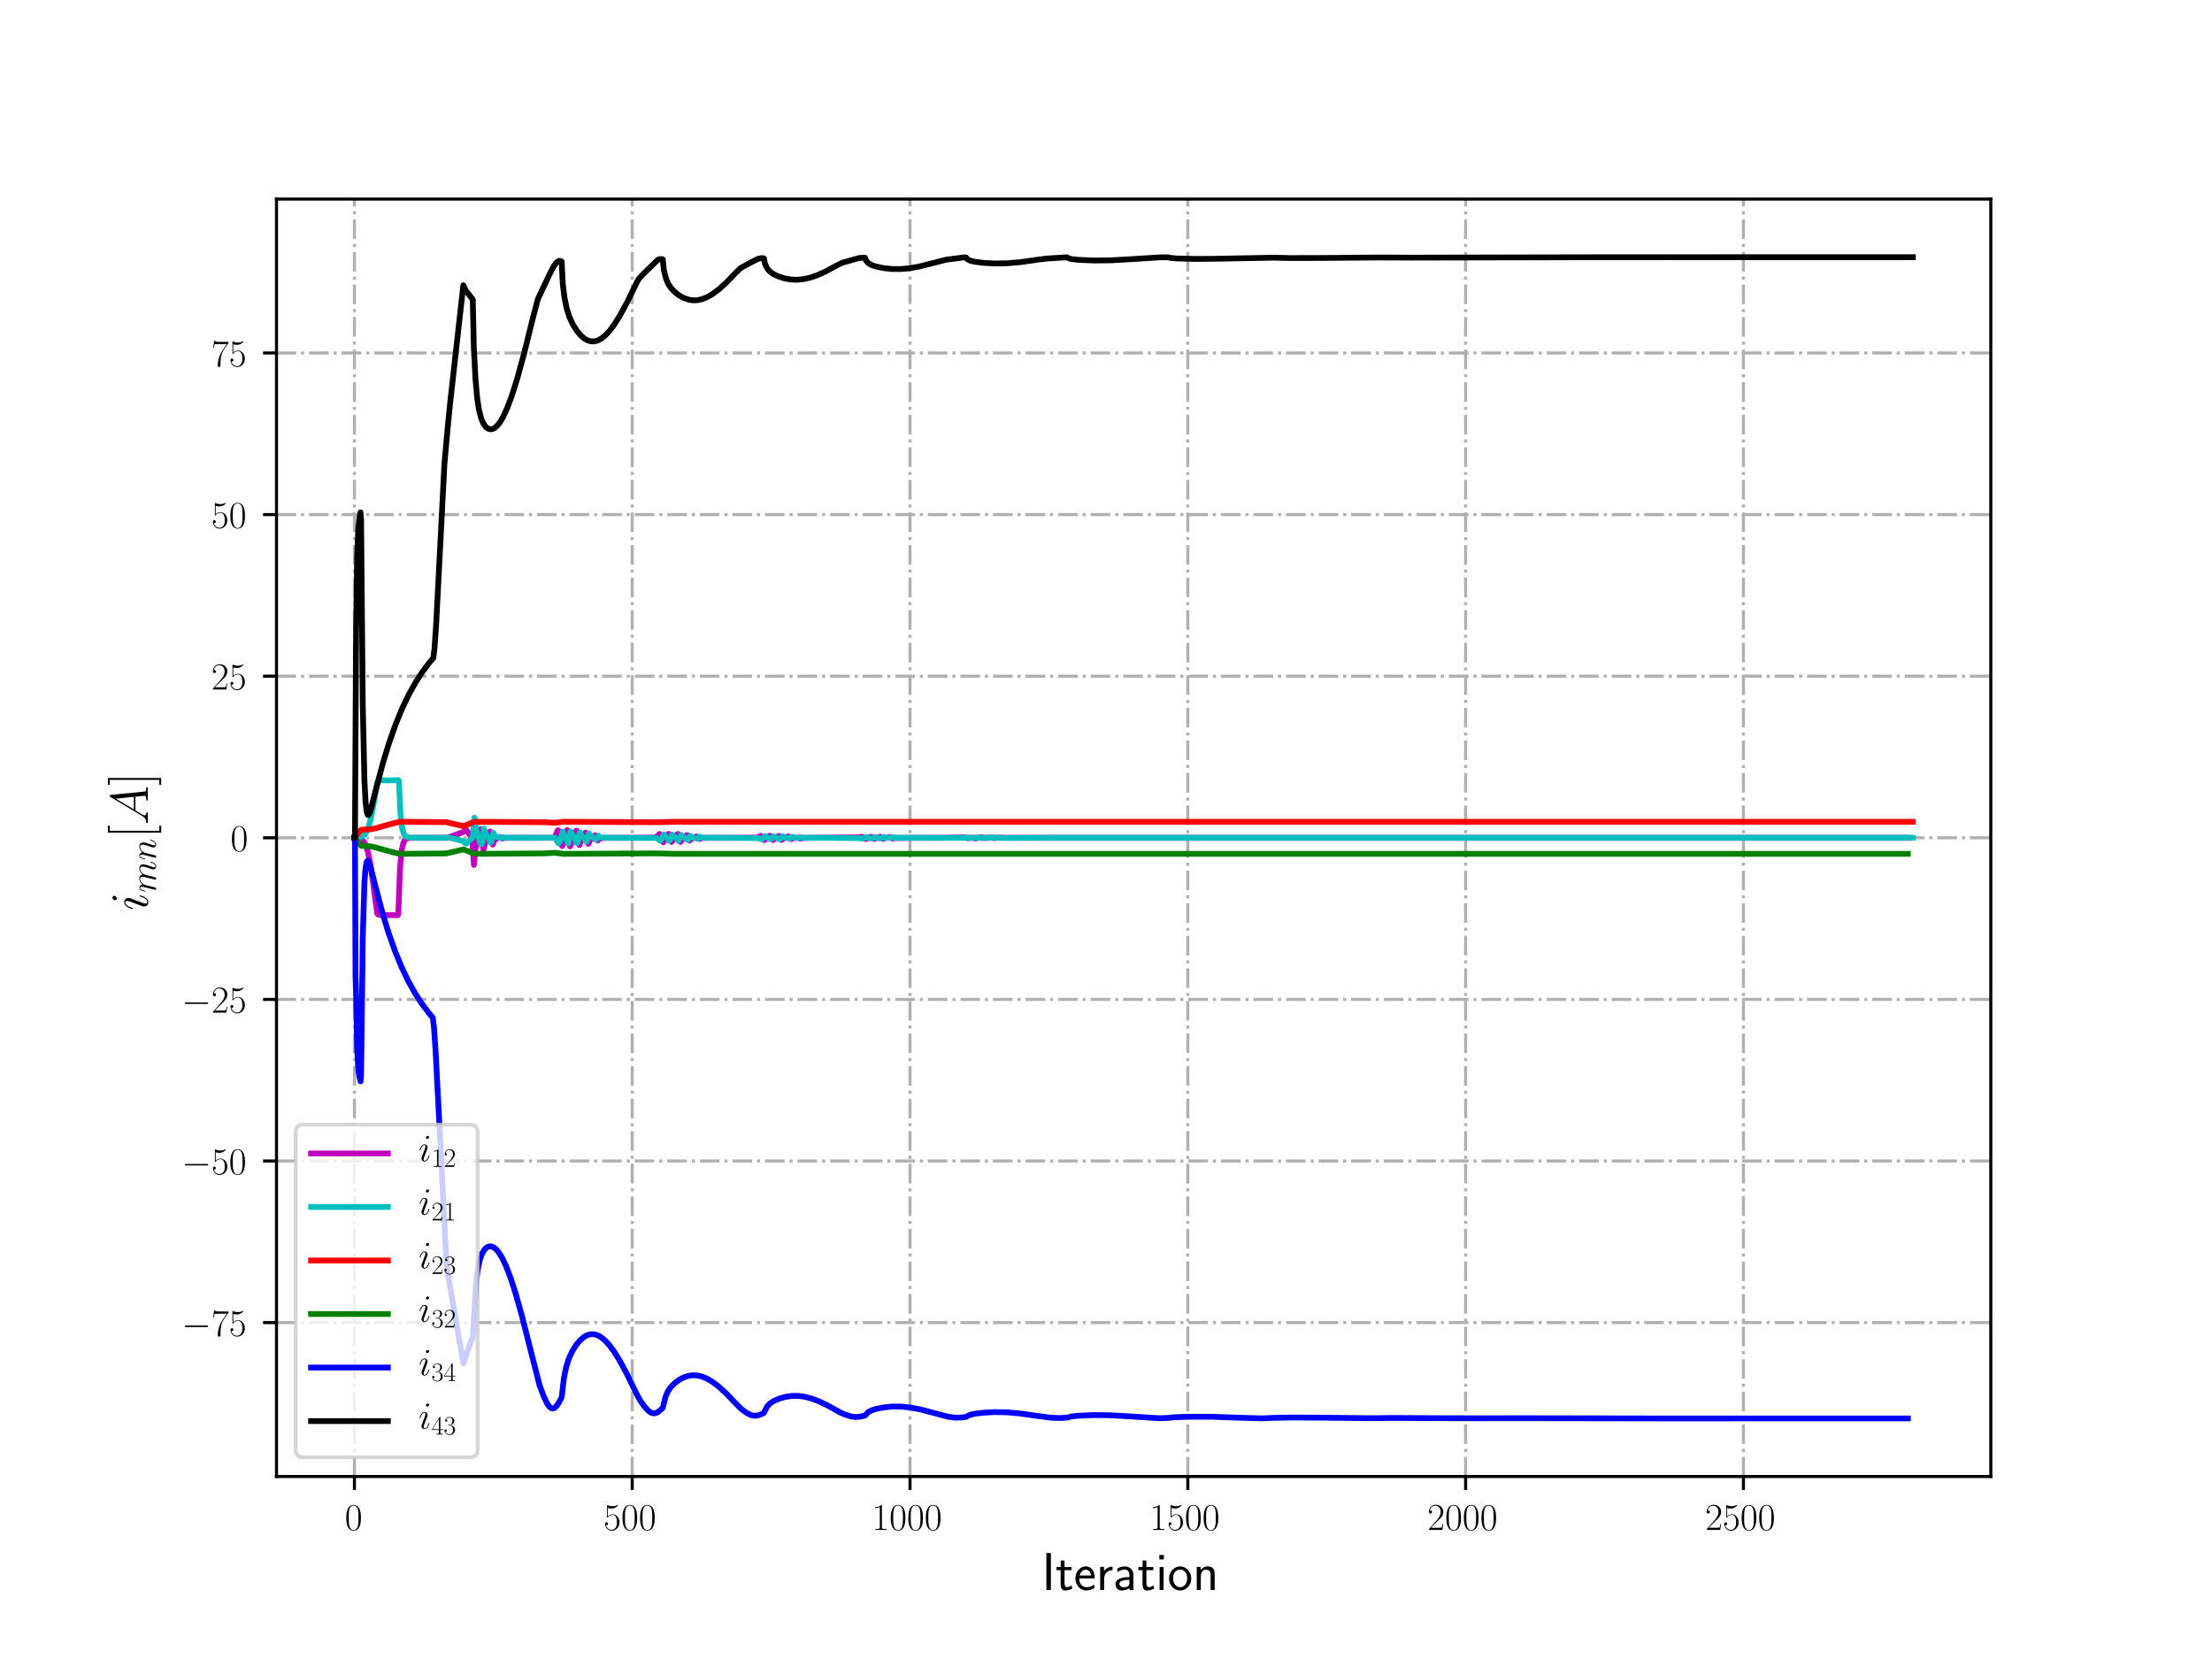 <?xml version="1.0" encoding="utf-8" standalone="no"?>
<!DOCTYPE svg PUBLIC "-//W3C//DTD SVG 1.1//EN"
  "http://www.w3.org/Graphics/SVG/1.1/DTD/svg11.dtd">
<!-- Created with matplotlib (http://matplotlib.org/) -->
<svg height="432pt" version="1.1" viewBox="0 0 576 432" width="576pt" xmlns="http://www.w3.org/2000/svg" xmlns:xlink="http://www.w3.org/1999/xlink">
 <defs>
  <style type="text/css">
*{stroke-linecap:butt;stroke-linejoin:round;}
  </style>
 </defs>
 <g id="figure_1">
  <g id="patch_1">
   <path d="M 0 432 
L 576 432 
L 576 0 
L 0 0 
z
" style="fill:#ffffff;"/>
  </g>
  <g id="axes_1">
   <g id="patch_2">
    <path d="M 72 384.48 
L 518.4 384.48 
L 518.4 51.84 
L 72 51.84 
z
" style="fill:#ffffff;"/>
   </g>
   <g id="matplotlib.axis_1">
    <g id="xtick_1">
     <g id="line2d_1">
      <path clip-path="url(#pe59ba63e2b)" d="M 92.291 384.48 
L 92.291 51.84 
" style="fill:none;stroke:#b0b0b0;stroke-dasharray:5.12,1.28,0.8,1.28;stroke-dashoffset:0;stroke-width:0.8;"/>
     </g>
     <g id="line2d_2">
      <defs>
       <path d="M 0 0 
L 0 3.5 
" id="m60fa5dee51" style="stroke:#000000;stroke-width:0.8;"/>
      </defs>
      <g>
       <use style="stroke:#000000;stroke-width:0.8;" x="92.291" xlink:href="#m60fa5dee51" y="384.48"/>
      </g>
     </g>
     <g id="text_1">
      <!-- $0$ -->
      <defs>
       <path d="M 42 31.641 
C 42 37.75 41.906 48.125 37.703 56.109 
C 34 63.109 28.094 65.594 22.906 65.594 
C 18.094 65.594 12 63.406 8.203 56.203 
C 4.203 48.719 3.797 39.438 3.797 31.641 
C 3.797 25.953 3.906 17.281 7 9.672 
C 11.297 -0.609 19 -2 22.906 -2 
C 27.5 -2 34.5 -0.109 38.594 9.375 
C 41.594 16.281 42 24.359 42 31.641 
z
M 22.906 -0.406 
C 16.5 -0.406 12.703 5.078 11.297 12.688 
C 10.203 18.562 10.203 27.156 10.203 32.75 
C 10.203 40.438 10.203 46.828 11.5 52.922 
C 13.406 61.391 19 64 22.906 64 
C 27 64 32.297 61.297 34.203 53.125 
C 35.5 47.438 35.594 40.734 35.594 32.75 
C 35.594 26.25 35.594 18.266 34.406 12.375 
C 32.297 1.484 26.406 -0.406 22.906 -0.406 
z
" id="CMR17-48"/>
      </defs>
      <g transform="translate(89.8 398.398)scale(0.1 -0.1)">
       <use transform="scale(0.996)" xlink:href="#CMR17-48"/>
      </g>
     </g>
    </g>
    <g id="xtick_2">
     <g id="line2d_3">
      <path clip-path="url(#pe59ba63e2b)" d="M 164.629 384.48 
L 164.629 51.84 
" style="fill:none;stroke:#b0b0b0;stroke-dasharray:5.12,1.28,0.8,1.28;stroke-dashoffset:0;stroke-width:0.8;"/>
     </g>
     <g id="line2d_4">
      <g>
       <use style="stroke:#000000;stroke-width:0.8;" x="164.629" xlink:href="#m60fa5dee51" y="384.48"/>
      </g>
     </g>
     <g id="text_2">
      <!-- $500$ -->
      <defs>
       <path d="M 11.406 57.688 
C 12.406 57.281 16.5 56 20.703 56 
C 30 56 35.094 61.109 38 64.062 
C 38 64.953 38 65.5 37.406 65.5 
C 37.297 65.5 37.094 65.5 36.297 65.047 
C 32.797 63.406 28.703 62.078 23.703 62.078 
C 20.703 62.078 16.203 62.484 11.297 64.672 
C 10.203 65.172 10 65.172 9.906 65.172 
C 9.406 65.172 9.297 65.062 9.297 63.078 
L 9.297 34.422 
C 9.297 32.641 9.297 32.141 10.297 32.141 
C 10.797 32.141 11 32.344 11.5 33.031 
C 14.703 37.516 19.094 39.406 24.094 39.406 
C 27.594 39.406 35.094 37.219 35.094 20.141 
C 35.094 16.953 35.094 11.172 32.094 6.578 
C 29.594 2.484 25.703 0.391 21.406 0.391 
C 14.797 0.391 8.094 5 6.297 12.719 
C 6.703 12.609 7.5 12.422 7.906 12.422 
C 9.203 12.422 11.703 13.125 11.703 16.219 
C 11.703 18.906 9.797 20 7.906 20 
C 5.594 20 4.094 18.594 4.094 15.797 
C 4.094 7.094 11 -2 21.594 -2 
C 31.906 -2 41.703 6.875 41.703 19.75 
C 41.703 31.719 33.906 41 24.203 41 
C 19.094 41 14.797 39.109 11.406 35.531 
z
" id="CMR17-53"/>
      </defs>
      <g transform="translate(157.157 398.398)scale(0.1 -0.1)">
       <use transform="scale(0.996)" xlink:href="#CMR17-53"/>
       <use transform="translate(45.69 0)scale(0.996)" xlink:href="#CMR17-48"/>
       <use transform="translate(91.381 0)scale(0.996)" xlink:href="#CMR17-48"/>
      </g>
     </g>
    </g>
    <g id="xtick_3">
     <g id="line2d_5">
      <path clip-path="url(#pe59ba63e2b)" d="M 236.968 384.48 
L 236.968 51.84 
" style="fill:none;stroke:#b0b0b0;stroke-dasharray:5.12,1.28,0.8,1.28;stroke-dashoffset:0;stroke-width:0.8;"/>
     </g>
     <g id="line2d_6">
      <g>
       <use style="stroke:#000000;stroke-width:0.8;" x="236.968" xlink:href="#m60fa5dee51" y="384.48"/>
      </g>
     </g>
     <g id="text_3">
      <!-- $1000$ -->
      <defs>
       <path d="M 26.594 63.406 
C 26.594 65.5 26.5 65.5 25.094 65.5 
C 21.203 61.188 15.297 59.797 9.703 59.797 
C 9.406 59.797 8.906 59.797 8.797 59.5 
C 8.703 59.297 8.703 59.094 8.703 57 
C 11.797 57 17 57.594 21 59.984 
L 21 7.203 
C 21 3.688 20.797 2.5 12.203 2.5 
L 9.203 2.5 
L 9.203 0 
C 14 0 19 0 23.797 0 
C 28.594 0 33.594 0 38.406 0 
L 38.406 2.5 
L 35.406 2.5 
C 26.797 2.5 26.594 3.594 26.594 7.156 
z
" id="CMR17-49"/>
      </defs>
      <g transform="translate(227.005 398.398)scale(0.1 -0.1)">
       <use transform="scale(0.996)" xlink:href="#CMR17-49"/>
       <use transform="translate(45.69 0)scale(0.996)" xlink:href="#CMR17-48"/>
       <use transform="translate(91.381 0)scale(0.996)" xlink:href="#CMR17-48"/>
       <use transform="translate(137.071 0)scale(0.996)" xlink:href="#CMR17-48"/>
      </g>
     </g>
    </g>
    <g id="xtick_4">
     <g id="line2d_7">
      <path clip-path="url(#pe59ba63e2b)" d="M 309.306 384.48 
L 309.306 51.84 
" style="fill:none;stroke:#b0b0b0;stroke-dasharray:5.12,1.28,0.8,1.28;stroke-dashoffset:0;stroke-width:0.8;"/>
     </g>
     <g id="line2d_8">
      <g>
       <use style="stroke:#000000;stroke-width:0.8;" x="309.306" xlink:href="#m60fa5dee51" y="384.48"/>
      </g>
     </g>
     <g id="text_4">
      <!-- $1500$ -->
      <g transform="translate(299.343 398.398)scale(0.1 -0.1)">
       <use transform="scale(0.996)" xlink:href="#CMR17-49"/>
       <use transform="translate(45.69 0)scale(0.996)" xlink:href="#CMR17-53"/>
       <use transform="translate(91.381 0)scale(0.996)" xlink:href="#CMR17-48"/>
       <use transform="translate(137.071 0)scale(0.996)" xlink:href="#CMR17-48"/>
      </g>
     </g>
    </g>
    <g id="xtick_5">
     <g id="line2d_9">
      <path clip-path="url(#pe59ba63e2b)" d="M 381.644 384.48 
L 381.644 51.84 
" style="fill:none;stroke:#b0b0b0;stroke-dasharray:5.12,1.28,0.8,1.28;stroke-dashoffset:0;stroke-width:0.8;"/>
     </g>
     <g id="line2d_10">
      <g>
       <use style="stroke:#000000;stroke-width:0.8;" x="381.644" xlink:href="#m60fa5dee51" y="384.48"/>
      </g>
     </g>
     <g id="text_5">
      <!-- $2000$ -->
      <defs>
       <path d="M 41.703 15.453 
L 39.906 15.453 
C 38.906 8.375 38.094 7.172 37.703 6.562 
C 37.203 5.766 30 5.766 28.594 5.766 
L 9.406 5.766 
C 13 9.672 20 16.75 28.5 24.953 
C 34.594 30.734 41.703 37.531 41.703 47.422 
C 41.703 59.219 32.297 66 21.797 66 
C 10.797 66 4.094 56.312 4.094 47.344 
C 4.094 43.438 7 42.938 8.203 42.938 
C 9.203 42.938 12.203 43.547 12.203 47.031 
C 12.203 50.109 9.594 51 8.203 51 
C 7.594 51 7 50.906 6.594 50.703 
C 8.5 59.219 14.297 63.406 20.406 63.406 
C 29.094 63.406 34.797 56.516 34.797 47.422 
C 34.797 38.734 29.703 31.25 24 24.75 
L 4.094 2.281 
L 4.094 0 
L 39.297 0 
z
" id="CMR17-50"/>
      </defs>
      <g transform="translate(371.682 398.398)scale(0.1 -0.1)">
       <use transform="scale(0.996)" xlink:href="#CMR17-50"/>
       <use transform="translate(45.69 0)scale(0.996)" xlink:href="#CMR17-48"/>
       <use transform="translate(91.381 0)scale(0.996)" xlink:href="#CMR17-48"/>
       <use transform="translate(137.071 0)scale(0.996)" xlink:href="#CMR17-48"/>
      </g>
     </g>
    </g>
    <g id="xtick_6">
     <g id="line2d_11">
      <path clip-path="url(#pe59ba63e2b)" d="M 453.983 384.48 
L 453.983 51.84 
" style="fill:none;stroke:#b0b0b0;stroke-dasharray:5.12,1.28,0.8,1.28;stroke-dashoffset:0;stroke-width:0.8;"/>
     </g>
     <g id="line2d_12">
      <g>
       <use style="stroke:#000000;stroke-width:0.8;" x="453.983" xlink:href="#m60fa5dee51" y="384.48"/>
      </g>
     </g>
     <g id="text_6">
      <!-- $2500$ -->
      <g transform="translate(444.02 398.398)scale(0.1 -0.1)">
       <use transform="scale(0.996)" xlink:href="#CMR17-50"/>
       <use transform="translate(45.69 0)scale(0.996)" xlink:href="#CMR17-53"/>
       <use transform="translate(91.381 0)scale(0.996)" xlink:href="#CMR17-48"/>
       <use transform="translate(137.071 0)scale(0.996)" xlink:href="#CMR17-48"/>
      </g>
     </g>
    </g>
    <g id="text_7">
     <!-- Iteration -->
     <defs>
      <path d="M 17.094 69 
L 8.703 69 
L 8.703 0 
L 17.094 0 
z
" id="CMSS17-73"/>
      <path d="M 16.703 37 
L 29.703 37 
L 29.703 42.766 
L 16.703 42.766 
L 16.703 55 
L 9.594 55 
L 9.594 42.766 
L 1.703 42.766 
L 1.703 37 
L 9.406 37 
L 9.406 11.703 
C 9.406 6 10.703 -1 17.297 -1 
C 22.297 -1 26.906 0.391 31.297 2.688 
L 29.703 8.562 
C 27.297 6.469 24.406 5.266 21.297 5.266 
C 16.906 5.266 16.703 10.875 16.703 13.375 
z
" id="CMSS17-116"/>
      <path d="M 39.094 21.516 
C 39.094 24.844 38.906 31.297 35.703 36.641 
C 32.203 42.391 26.5 44 22.203 44 
C 11.797 44 3 34.188 3 21.484 
C 3 9.094 12.094 -1 23.594 -1 
C 28.094 -1 33.594 0.297 38.594 3.875 
C 38.594 4.281 38.406 6.469 38.297 6.562 
C 38.297 6.766 38 9.844 38 10.25 
C 33.203 6.359 27.703 5.078 23.703 5.078 
C 17.297 5.078 10.406 10.422 10.094 21.516 
z
M 10.906 27 
C 12.203 32.562 16.594 37.828 22.203 37.828 
C 23.703 37.828 30.703 37.828 32.5 27 
z
" id="CMSS17-101"/>
      <path d="M 14.906 21.297 
C 14.906 30.703 21.797 37 30.594 37 
L 30.594 43.578 
C 24.203 43.578 18.203 40.391 14.594 35.203 
L 14.594 43.094 
L 7.5 43.094 
L 7.5 0 
L 14.906 0 
z
" id="CMSS17-114"/>
      <path d="M 37.594 27.984 
C 37.594 37.375 30.906 43.875 21.906 43.875 
C 17.5 43.875 12.703 43.078 7.203 39.891 
L 7.797 33.359 
C 10.297 35.125 14.594 38 21.797 38 
C 26.906 38 30 34.062 30 27.844 
L 30 24 
C 14 24 4 19.344 4 11.344 
C 4 7.203 6.5 -1 14.797 -1 
C 16.297 -1 24.406 -1 30.203 3.391 
L 30.203 -0.297 
L 37.594 -0.297 
z
M 30 12.75 
C 30 10.953 30 8.562 27 6.781 
C 24.406 5.078 21.094 5.078 19.703 5.078 
C 14.703 5.078 11.297 7.984 11.297 11.625 
C 11.297 18.922 26.906 18.922 30 18.922 
z
" id="CMSS17-97"/>
      <path d="M 15.297 65.359 
L 6.906 65.359 
L 6.906 57 
L 15.297 57 
z
M 14.797 42.797 
L 7.406 42.797 
L 7.406 0 
L 14.797 0 
z
" id="CMSS17-105"/>
      <path d="M 44.203 21.188 
C 44.203 34 34.703 44 23.5 44 
C 12 44 2.703 33.703 2.703 21.188 
C 2.703 8.5 12.297 -1 23.406 -1 
C 34.797 -1 44.203 8.797 44.203 21.188 
z
M 23.5 5.266 
C 16.406 5.266 10.297 11.078 10.297 22 
C 10.297 33.609 17.406 37.922 23.406 37.922 
C 29.906 37.922 36.594 33.219 36.594 22 
C 36.594 10.672 30.094 5.266 23.5 5.266 
z
" id="CMSS17-111"/>
      <path d="M 40.906 29.328 
C 40.906 35.672 39.406 44 28.094 44 
C 21.703 44 17.5 40.719 14.703 37.328 
L 14.703 43.094 
L 7.406 43.094 
L 7.406 0 
L 15 0 
L 15 24.359 
C 15 30.688 17.406 37.938 24.203 37.938 
C 33 37.938 33.297 32 33.297 28.578 
L 33.297 0 
L 40.906 0 
z
" id="CMSS17-110"/>
     </defs>
     <g transform="translate(271.264 414.022)scale(0.14 -0.14)">
      <use transform="scale(0.996)" xlink:href="#CMSS17-73"/>
      <use transform="translate(25.784 0)scale(0.996)" xlink:href="#CMSS17-116"/>
      <use transform="translate(59.615 0)scale(0.996)" xlink:href="#CMSS17-101"/>
      <use transform="translate(101.254 0)scale(0.996)" xlink:href="#CMSS17-114"/>
      <use transform="translate(133.164 0)scale(0.996)" xlink:href="#CMSS17-97"/>
      <use transform="translate(178.086 0)scale(0.996)" xlink:href="#CMSS17-116"/>
      <use transform="translate(211.918 0)scale(0.996)" xlink:href="#CMSS17-105"/>
      <use transform="translate(234.098 0)scale(0.996)" xlink:href="#CMSS17-111"/>
      <use transform="translate(280.942 0)scale(0.996)" xlink:href="#CMSS17-110"/>
     </g>
    </g>
   </g>
   <g id="matplotlib.axis_2">
    <g id="ytick_1">
     <g id="line2d_13">
      <path clip-path="url(#pe59ba63e2b)" d="M 72 344.402 
L 518.4 344.402 
" style="fill:none;stroke:#b0b0b0;stroke-dasharray:5.12,1.28,0.8,1.28;stroke-dashoffset:0;stroke-width:0.8;"/>
     </g>
     <g id="line2d_14">
      <defs>
       <path d="M 0 0 
L -3.5 0 
" id="md7f474dccf" style="stroke:#000000;stroke-width:0.8;"/>
      </defs>
      <g>
       <use style="stroke:#000000;stroke-width:0.8;" x="72" xlink:href="#md7f474dccf" y="344.402"/>
      </g>
     </g>
     <g id="text_8">
      <!-- $-75$ -->
      <defs>
       <path d="M 65.906 23 
C 67.594 23 69.406 23 69.406 25 
C 69.406 27 67.594 27 65.906 27 
L 11.797 27 
C 10.094 27 8.297 27 8.297 25 
C 8.297 23 10.094 23 11.797 23 
z
" id="CMSY10-0"/>
       <path d="M 45.094 61.578 
L 45.094 63.766 
L 21.594 63.766 
C 9.906 63.766 9.703 65.078 9.297 67 
L 7.5 67 
L 4.594 48.344 
L 6.406 48.344 
C 6.703 50.234 7.406 55.312 8.594 57.203 
C 9.203 58 16.594 58 18.297 58 
L 40.297 58 
L 29.203 41.578 
C 21.797 30.531 16.703 15.609 16.703 2.578 
C 16.703 1.391 16.703 -2 20.297 -2 
C 23.906 -2 23.906 1.391 23.906 2.672 
L 23.906 7.266 
C 23.906 23.562 26.703 34.312 31.297 41.188 
z
" id="CMR17-55"/>
      </defs>
      <g transform="translate(47.289 347.862)scale(0.1 -0.1)">
       <use transform="scale(0.996)" xlink:href="#CMSY10-0"/>
       <use transform="translate(77.487 0)scale(0.996)" xlink:href="#CMR17-55"/>
       <use transform="translate(123.178 0)scale(0.996)" xlink:href="#CMR17-53"/>
      </g>
     </g>
    </g>
    <g id="ytick_2">
     <g id="line2d_15">
      <path clip-path="url(#pe59ba63e2b)" d="M 72 302.322 
L 518.4 302.322 
" style="fill:none;stroke:#b0b0b0;stroke-dasharray:5.12,1.28,0.8,1.28;stroke-dashoffset:0;stroke-width:0.8;"/>
     </g>
     <g id="line2d_16">
      <g>
       <use style="stroke:#000000;stroke-width:0.8;" x="72" xlink:href="#md7f474dccf" y="302.322"/>
      </g>
     </g>
     <g id="text_9">
      <!-- $-50$ -->
      <g transform="translate(47.289 305.781)scale(0.1 -0.1)">
       <use transform="scale(0.996)" xlink:href="#CMSY10-0"/>
       <use transform="translate(77.487 0)scale(0.996)" xlink:href="#CMR17-53"/>
       <use transform="translate(123.178 0)scale(0.996)" xlink:href="#CMR17-48"/>
      </g>
     </g>
    </g>
    <g id="ytick_3">
     <g id="line2d_17">
      <path clip-path="url(#pe59ba63e2b)" d="M 72 260.241 
L 518.4 260.241 
" style="fill:none;stroke:#b0b0b0;stroke-dasharray:5.12,1.28,0.8,1.28;stroke-dashoffset:0;stroke-width:0.8;"/>
     </g>
     <g id="line2d_18">
      <g>
       <use style="stroke:#000000;stroke-width:0.8;" x="72" xlink:href="#md7f474dccf" y="260.241"/>
      </g>
     </g>
     <g id="text_10">
      <!-- $-25$ -->
      <g transform="translate(47.289 263.7)scale(0.1 -0.1)">
       <use transform="scale(0.996)" xlink:href="#CMSY10-0"/>
       <use transform="translate(77.487 0)scale(0.996)" xlink:href="#CMR17-50"/>
       <use transform="translate(123.178 0)scale(0.996)" xlink:href="#CMR17-53"/>
      </g>
     </g>
    </g>
    <g id="ytick_4">
     <g id="line2d_19">
      <path clip-path="url(#pe59ba63e2b)" d="M 72 218.16 
L 518.4 218.16 
" style="fill:none;stroke:#b0b0b0;stroke-dasharray:5.12,1.28,0.8,1.28;stroke-dashoffset:0;stroke-width:0.8;"/>
     </g>
     <g id="line2d_20">
      <g>
       <use style="stroke:#000000;stroke-width:0.8;" x="72" xlink:href="#md7f474dccf" y="218.16"/>
      </g>
     </g>
     <g id="text_11">
      <!-- $0$ -->
      <g transform="translate(60.019 221.619)scale(0.1 -0.1)">
       <use transform="scale(0.996)" xlink:href="#CMR17-48"/>
      </g>
     </g>
    </g>
    <g id="ytick_5">
     <g id="line2d_21">
      <path clip-path="url(#pe59ba63e2b)" d="M 72 176.079 
L 518.4 176.079 
" style="fill:none;stroke:#b0b0b0;stroke-dasharray:5.12,1.28,0.8,1.28;stroke-dashoffset:0;stroke-width:0.8;"/>
     </g>
     <g id="line2d_22">
      <g>
       <use style="stroke:#000000;stroke-width:0.8;" x="72" xlink:href="#md7f474dccf" y="176.079"/>
      </g>
     </g>
     <g id="text_12">
      <!-- $25$ -->
      <g transform="translate(55.037 179.539)scale(0.1 -0.1)">
       <use transform="scale(0.996)" xlink:href="#CMR17-50"/>
       <use transform="translate(45.69 0)scale(0.996)" xlink:href="#CMR17-53"/>
      </g>
     </g>
    </g>
    <g id="ytick_6">
     <g id="line2d_23">
      <path clip-path="url(#pe59ba63e2b)" d="M 72 133.999 
L 518.4 133.999 
" style="fill:none;stroke:#b0b0b0;stroke-dasharray:5.12,1.28,0.8,1.28;stroke-dashoffset:0;stroke-width:0.8;"/>
     </g>
     <g id="line2d_24">
      <g>
       <use style="stroke:#000000;stroke-width:0.8;" x="72" xlink:href="#md7f474dccf" y="133.999"/>
      </g>
     </g>
     <g id="text_13">
      <!-- $50$ -->
      <g transform="translate(55.037 137.458)scale(0.1 -0.1)">
       <use transform="scale(0.996)" xlink:href="#CMR17-53"/>
       <use transform="translate(45.69 0)scale(0.996)" xlink:href="#CMR17-48"/>
      </g>
     </g>
    </g>
    <g id="ytick_7">
     <g id="line2d_25">
      <path clip-path="url(#pe59ba63e2b)" d="M 72 91.918 
L 518.4 91.918 
" style="fill:none;stroke:#b0b0b0;stroke-dasharray:5.12,1.28,0.8,1.28;stroke-dashoffset:0;stroke-width:0.8;"/>
     </g>
     <g id="line2d_26">
      <g>
       <use style="stroke:#000000;stroke-width:0.8;" x="72" xlink:href="#md7f474dccf" y="91.918"/>
      </g>
     </g>
     <g id="text_14">
      <!-- $75$ -->
      <g transform="translate(55.037 95.377)scale(0.1 -0.1)">
       <use transform="scale(0.996)" xlink:href="#CMR17-55"/>
       <use transform="translate(45.69 0)scale(0.996)" xlink:href="#CMR17-53"/>
      </g>
     </g>
    </g>
    <g id="text_15">
     <!-- $i_{mn}[A]$ -->
     <defs>
      <path d="M 28.297 14.266 
C 28.297 14.766 27.906 15.172 27.297 15.172 
C 26.406 15.172 26.297 14.875 25.797 13.172 
C 23.203 4.094 19.094 1 15.797 1 
C 14.594 1 13.203 1.297 13.203 4.297 
C 13.203 6.984 14.406 9.984 15.5 12.969 
L 22.5 31.531 
C 22.797 32.328 23.5 34.125 23.5 36.016 
C 23.5 40.219 20.5 44 15.594 44 
C 6.406 44 2.703 29.531 2.703 28.734 
C 2.703 28.344 3.094 27.844 3.797 27.844 
C 4.703 27.844 4.797 28.234 5.203 29.625 
C 7.594 37.938 11.406 41.906 15.297 41.906 
C 16.203 41.906 17.906 41.906 17.906 38.719 
C 17.906 36.125 16.594 32.828 15.797 30.641 
L 8.797 12.078 
C 8.203 10.484 7.594 8.875 7.594 7.078 
C 7.594 2.594 10.703 -1 15.5 -1 
C 24.703 -1 28.297 13.578 28.297 14.266 
z
M 27.5 62.703 
C 27.5 64.203 26.297 66 24.094 66 
C 21.797 66 19.203 63.797 19.203 61.203 
C 19.203 58.719 21.297 57.922 22.5 57.922 
C 25.203 57.922 27.5 60.516 27.5 62.703 
z
" id="CMMI12-105"/>
      <path d="M 20.594 29.234 
C 20.797 29.844 23.297 34.828 27 38.016 
C 29.594 40.406 33 42.016 36.906 42.016 
C 40.906 42.016 42.297 39.016 42.297 35.031 
C 42.297 34.422 42.297 32.438 41.094 27.734 
L 38.594 17.469 
C 37.797 14.469 35.906 7.078 35.703 5.984 
C 35.297 4.484 34.703 1.891 34.703 1.5 
C 34.703 0.094 35.797 -1 37.297 -1 
C 40.297 -1 40.797 1.297 41.703 4.891 
L 47.703 28.734 
C 47.906 29.531 53.094 42.016 64.094 42.016 
C 68.094 42.016 69.5 39.016 69.5 35.031 
C 69.5 29.438 65.594 18.562 63.406 12.578 
C 62.5 10.172 62 8.875 62 7.078 
C 62 2.594 65.094 -1 69.906 -1 
C 79.203 -1 82.703 13.672 82.703 14.266 
C 82.703 14.766 82.297 15.172 81.703 15.172 
C 80.797 15.172 80.703 14.875 80.203 13.172 
C 77.906 5.188 74.203 1 70.203 1 
C 69.203 1 67.594 1 67.594 4.203 
C 67.594 6.812 68.797 10 69.203 11.094 
C 71 15.906 75.5 27.703 75.5 33.516 
C 75.5 39.5 72 44 64.406 44 
C 57.703 44 52.297 40.219 48.297 34.328 
C 48 39.719 44.703 44 37.203 44 
C 28.297 44 23.594 37.734 21.797 35.234 
C 21.5 40.906 17.406 44 13 44 
C 10.094 44 7.797 42.609 5.906 38.812 
C 4.094 35.219 2.703 29.141 2.703 28.734 
C 2.703 28.344 3.094 27.844 3.797 27.844 
C 4.594 27.844 4.703 27.938 5.297 30.234 
C 6.797 36.125 8.703 42.016 12.703 42.016 
C 15 42.016 15.797 40.406 15.797 37.422 
C 15.797 35.219 14.797 31.328 14.094 28.234 
L 11.297 17.469 
C 10.906 15.562 9.797 11.078 9.297 9.281 
C 8.594 6.688 7.5 2 7.5 1.5 
C 7.5 0.094 8.594 -1 10.094 -1 
C 11.297 -1 12.703 -0.406 13.5 1.094 
C 13.703 1.594 14.594 5.094 15.094 7.078 
L 17.297 16.062 
z
" id="CMMI12-109"/>
      <path d="M 20.594 29.234 
C 20.797 29.844 23.297 34.828 27 38.016 
C 29.594 40.406 33 42.016 36.906 42.016 
C 40.906 42.016 42.297 39.016 42.297 35.031 
C 42.297 29.344 38.203 17.969 36.203 12.578 
C 35.297 10.172 34.797 8.875 34.797 7.078 
C 34.797 2.594 37.906 -1 42.703 -1 
C 52 -1 55.5 13.672 55.5 14.266 
C 55.5 14.766 55.094 15.172 54.5 15.172 
C 53.594 15.172 53.5 14.875 53 13.172 
C 50.703 4.984 46.906 1 43 1 
C 42 1 40.406 1 40.406 4.203 
C 40.406 6.703 41.5 9.703 42.094 11.094 
C 44.094 16.609 48.297 27.812 48.297 33.516 
C 48.297 39.5 44.797 44 37.203 44 
C 28.297 44 23.594 37.734 21.797 35.234 
C 21.5 40.906 17.406 44 13 44 
C 9.797 44 7.594 42.109 5.906 38.719 
C 4.094 35.125 2.703 29.141 2.703 28.734 
C 2.703 28.344 3.094 27.844 3.797 27.844 
C 4.594 27.844 4.703 27.938 5.297 30.234 
C 6.906 36.328 8.703 42.016 12.703 42.016 
C 15 42.016 15.797 40.406 15.797 37.422 
C 15.797 35.219 14.797 31.328 14.094 28.234 
L 11.297 17.469 
C 10.906 15.562 9.797 11.078 9.297 9.281 
C 8.594 6.688 7.5 2 7.5 1.5 
C 7.5 0.094 8.594 -1 10.094 -1 
C 11.297 -1 12.703 -0.406 13.5 1.094 
C 13.703 1.594 14.594 5.094 15.094 7.078 
L 17.297 16.062 
z
" id="CMMI12-110"/>
      <path d="M 23.5 -25 
L 23.5 -21.516 
L 14.094 -21.516 
L 14.094 71 
L 23.5 71 
L 23.5 74.484 
L 10.594 74.484 
L 10.594 -25 
z
" id="CMR17-91"/>
      <path d="M 17 10.797 
C 13.5 4.906 10.094 2.906 5.297 2.906 
C 4.203 2.812 3.406 2.812 3.406 0.906 
C 3.406 0.375 3.906 0 4.594 0 
C 6.406 0 10.906 0 12.703 0 
C 15.594 0 18.797 0 21.594 0 
C 22.203 0 23.406 0 23.406 1.906 
C 23.406 2.812 22.594 2.906 22 2.906 
C 19.703 2.906 17.797 3.688 17.797 6.062 
C 17.797 7.438 18.406 8.531 19.703 10.703 
L 27.297 23.109 
L 52.797 23.109 
C 52.906 22.234 52.906 21.453 53 20.562 
C 53.297 18 54.5 7.734 54.5 5.875 
C 54.5 2.906 49.406 2.906 47.797 2.906 
C 46.703 2.906 45.594 2.906 45.594 1.094 
C 45.594 0 46.5 0 47.094 0 
C 48.797 0 50.797 0 52.5 0 
L 58.203 0 
C 64.297 0 68.703 0 68.797 0 
C 69.5 0 70.594 0 70.594 1.906 
C 70.594 2.906 69.703 2.906 68.203 2.906 
C 62.703 2.906 62.594 3.812 62.297 6.781 
L 56.203 68.812 
C 56 70.797 55.594 71 54.5 71 
C 53.5 71 52.906 70.797 52 69.297 
z
M 29 26 
L 49.094 59.672 
L 52.5 26 
z
" id="CMMI12-65"/>
      <path d="M 14.297 74.484 
L 1.406 74.484 
L 1.406 71 
L 10.797 71 
L 10.797 -21.516 
L 1.406 -21.516 
L 1.406 -25 
L 14.297 -25 
z
" id="CMR17-93"/>
     </defs>
     <g transform="translate(40.577 237.098)rotate(-90)scale(0.14 -0.14)">
      <use transform="translate(0 14.944)scale(0.996)" xlink:href="#CMMI12-105"/>
      <use transform="translate(33.279 0)scale(0.697)" xlink:href="#CMMI12-109"/>
      <use transform="translate(93.007 0)scale(0.697)" xlink:href="#CMMI12-110"/>
      <use transform="translate(134.266 14.944)scale(0.996)" xlink:href="#CMR17-91"/>
      <use transform="translate(159.137 14.944)scale(0.996)" xlink:href="#CMMI12-65"/>
      <use transform="translate(232.265 14.944)scale(0.996)" xlink:href="#CMR17-93"/>
     </g>
    </g>
   </g>
   <g id="line2d_27">
    <path clip-path="url(#pe59ba63e2b)" d="M 92.291 218.16 
L 93.448 218.225 
L 94.316 218.793 
L 94.895 219.425 
L 95.329 220.295 
L 95.763 221.679 
L 96.342 224.423 
L 97.065 229.295 
L 98.223 237.884 
L 98.512 238.19 
L 98.946 238.269 
L 103.431 238.312 
L 103.576 238.324 
L 103.72 238.023 
L 104.154 226.336 
L 104.588 221.492 
L 105.022 219.514 
L 105.456 218.71 
L 105.891 218.383 
L 106.614 218.21 
L 108.35 218.162 
L 116.452 218.16 
L 120.648 216.666 
L 121.082 216.175 
L 121.371 216.035 
L 122.962 218.304 
L 123.396 225.224 
L 123.83 221.017 
L 124.264 219.388 
L 124.409 218.907 
L 124.698 216.888 
L 124.988 216.102 
L 125.133 215.954 
L 125.277 215.977 
L 125.422 216.611 
L 125.711 219.508 
L 125.856 221.381 
L 126.435 219.209 
L 127.158 217.811 
L 127.447 216.72 
L 127.592 216.506 
L 127.737 216.662 
L 128.026 218.161 
L 128.315 219.926 
L 128.749 218.86 
L 129.183 218.46 
L 130.196 217.946 
L 130.775 218.349 
L 131.498 218.195 
L 133.668 218.16 
L 144.375 218.166 
L 144.664 217.582 
L 145.243 216.204 
L 145.387 216.234 
L 145.532 216.517 
L 145.821 217.78 
L 146.255 220.05 
L 146.4 220.313 
L 146.834 219.048 
L 146.979 218.825 
L 147.702 216.163 
L 147.847 216.284 
L 148.136 217.783 
L 148.425 220.387 
L 148.57 220.15 
L 149.004 218.962 
L 149.438 218.429 
L 150.017 216.333 
L 150.162 216.306 
L 150.306 216.684 
L 150.596 218.589 
L 150.74 219.885 
L 150.885 220.065 
L 151.319 218.923 
L 152.042 217.894 
L 152.476 216.812 
L 152.621 216.88 
L 152.91 217.941 
L 153.2 219.726 
L 153.634 218.783 
L 154.068 218.426 
L 154.357 218.321 
L 154.936 217.49 
L 155.081 217.522 
L 155.37 218.102 
L 155.659 218.88 
L 156.093 218.444 
L 156.672 218.254 
L 158.119 218.165 
L 164.34 218.16 
L 170.85 218.078 
L 171.718 217.158 
L 172.008 217.517 
L 172.731 219.331 
L 173.165 218.642 
L 173.455 218.283 
L 174.033 217.142 
L 174.178 217.165 
L 174.467 217.859 
L 174.901 219.253 
L 175.335 218.6 
L 175.914 218.099 
L 176.348 217.234 
L 176.493 217.174 
L 176.637 217.32 
L 176.927 218.229 
L 177.216 219.224 
L 177.65 218.586 
L 178.084 218.345 
L 178.229 218.291 
L 178.808 217.461 
L 178.952 217.456 
L 179.242 217.932 
L 179.531 218.898 
L 179.82 218.654 
L 180.254 218.361 
L 180.978 218.02 
L 181.267 217.812 
L 181.556 217.894 
L 182.135 218.463 
L 182.714 218.25 
L 183.871 218.174 
L 189.224 218.16 
L 197.182 218.12 
L 198.05 217.634 
L 198.339 217.814 
L 199.062 218.773 
L 199.496 218.418 
L 199.786 218.236 
L 200.364 217.632 
L 200.509 217.636 
L 200.798 217.979 
L 201.232 218.747 
L 201.667 218.396 
L 202.245 218.137 
L 202.679 217.682 
L 202.969 217.713 
L 203.258 218.174 
L 203.547 218.728 
L 203.981 218.387 
L 204.994 217.871 
L 205.283 217.785 
L 205.573 218.027 
L 206.007 218.524 
L 206.586 218.269 
L 208.032 218.106 
L 208.322 218.383 
L 209.045 218.208 
L 210.926 218.161 
L 223.802 218.033 
L 224.381 217.882 
L 224.815 218.077 
L 225.393 218.488 
L 225.972 218.261 
L 226.84 217.883 
L 227.13 218.067 
L 227.564 218.469 
L 228.142 218.253 
L 228.721 218.056 
L 229.155 217.886 
L 229.444 218.021 
L 229.878 218.46 
L 230.457 218.25 
L 231.181 218.07 
L 231.615 217.962 
L 231.904 218.091 
L 232.338 218.352 
L 233.061 218.204 
L 234.508 218.203 
L 234.797 218.248 
L 235.955 218.17 
L 245.359 218.16 
L 250.278 218.057 
L 250.857 218.03 
L 252.014 218.255 
L 253.461 218.114 
L 253.895 218.322 
L 254.618 218.198 
L 255.197 218.056 
L 255.631 218.035 
L 256.499 218.246 
L 258.09 218.078 
L 258.814 218.234 
L 260.405 218.106 
L 262.141 218.167 
L 274.728 218.161 
L 496.807 218.16 
L 496.807 218.16 
" style="fill:none;stroke:#bf00bf;stroke-linecap:square;stroke-width:1.5;"/>
   </g>
   <g id="line2d_28">
    <path clip-path="url(#pe59ba63e2b)" d="M 92.291 218.16 
L 93.738 218.057 
L 94.606 217.596 
L 95.184 217.04 
L 95.618 216.274 
L 96.053 215.103 
L 96.631 212.865 
L 97.355 209.005 
L 98.223 203.732 
L 98.512 203.304 
L 98.946 203.172 
L 100.972 203.218 
L 103.72 203.131 
L 103.865 203.357 
L 104.299 212.095 
L 104.733 215.692 
L 105.167 217.158 
L 105.601 217.753 
L 106.035 217.995 
L 106.759 218.123 
L 108.929 218.16 
L 117.175 218.16 
L 120.648 219.008 
L 121.082 219.557 
L 121.371 219.7 
L 123.107 218.072 
L 123.541 212.924 
L 123.975 216.03 
L 124.409 217.209 
L 124.554 217.568 
L 124.988 219.478 
L 125.277 219.805 
L 125.422 219.789 
L 125.567 219.324 
L 125.856 217.174 
L 126.001 215.778 
L 126.579 217.372 
L 127.303 218.405 
L 127.592 219.228 
L 127.737 219.392 
L 127.881 219.281 
L 128.171 218.171 
L 128.46 216.859 
L 128.894 217.641 
L 129.328 217.926 
L 130.486 218.237 
L 130.775 217.971 
L 131.498 218.126 
L 133.668 218.16 
L 144.519 218.148 
L 144.809 218.585 
L 145.387 219.618 
L 145.532 219.598 
L 145.821 218.996 
L 146.545 216.559 
L 146.979 217.492 
L 147.123 217.654 
L 147.847 219.648 
L 147.991 219.563 
L 148.281 218.453 
L 148.57 216.513 
L 148.715 216.693 
L 149.149 217.557 
L 149.583 217.944 
L 150.162 219.52 
L 150.306 219.544 
L 150.451 219.267 
L 150.74 217.853 
L 150.885 216.887 
L 151.03 216.756 
L 151.464 217.59 
L 152.187 218.348 
L 152.621 219.164 
L 152.766 219.117 
L 153.055 218.332 
L 153.344 217.003 
L 153.779 217.698 
L 154.213 217.953 
L 154.502 218.031 
L 155.081 218.659 
L 155.225 218.637 
L 155.515 218.208 
L 155.804 217.63 
L 156.238 217.95 
L 156.961 218.101 
L 158.987 218.16 
L 170.995 218.218 
L 171.863 218.908 
L 172.152 218.643 
L 172.876 217.289 
L 173.31 217.798 
L 173.599 218.063 
L 174.178 218.918 
L 174.323 218.904 
L 174.612 218.391 
L 175.046 217.354 
L 175.48 217.83 
L 176.059 218.199 
L 176.493 218.849 
L 176.637 218.896 
L 176.782 218.789 
L 177.071 218.115 
L 177.361 217.374 
L 177.795 217.843 
L 178.663 218.401 
L 178.952 218.68 
L 179.097 218.686 
L 179.386 218.334 
L 179.676 217.615 
L 179.965 217.798 
L 180.399 218.007 
L 181.122 218.262 
L 181.556 218.424 
L 181.846 218.229 
L 182.135 217.857 
L 182.714 218.071 
L 183.871 218.147 
L 189.224 218.16 
L 197.471 218.253 
L 198.194 218.552 
L 198.484 218.42 
L 199.207 217.704 
L 199.786 218.013 
L 200.654 218.552 
L 200.943 218.298 
L 201.377 217.727 
L 201.811 217.983 
L 202.535 218.301 
L 202.969 218.545 
L 203.258 218.361 
L 203.692 217.741 
L 204.126 217.991 
L 205.573 218.383 
L 206.151 217.893 
L 206.73 218.078 
L 208.177 218.202 
L 208.611 218.04 
L 209.479 218.138 
L 213.675 218.16 
L 223.947 218.254 
L 224.525 218.368 
L 224.959 218.223 
L 225.538 217.916 
L 226.84 218.369 
L 227.13 218.321 
L 227.853 217.992 
L 229.3 218.364 
L 229.589 218.265 
L 230.023 217.939 
L 230.602 218.093 
L 232.049 218.213 
L 232.483 218.019 
L 233.351 218.134 
L 234.653 218.129 
L 234.942 218.096 
L 236.244 218.154 
L 251.291 218.19 
L 252.014 218.065 
L 253.461 218.244 
L 254.184 218.072 
L 255.776 218.254 
L 256.644 218.097 
L 258.38 218.186 
L 258.814 218.086 
L 260.405 218.2 
L 275.596 218.159 
L 370.504 218.16 
L 498.109 218.16 
L 498.109 218.16 
" style="fill:none;stroke:#00bfbf;stroke-linecap:square;stroke-width:1.5;"/>
   </g>
   <g id="line2d_29">
    <path clip-path="url(#pe59ba63e2b)" d="M 92.291 218.16 
L 92.436 218.16 
L 93.014 217.27 
L 94.027 216.07 
L 96.631 215.934 
L 97.933 215.647 
L 102.129 214.469 
L 104.154 213.986 
L 116.163 214.083 
L 120.648 215.118 
L 121.371 214.866 
L 123.541 213.986 
L 141.626 214.093 
L 144.375 214.249 
L 145.966 214.075 
L 146.689 213.986 
L 169.114 214.093 
L 171.574 214.093 
L 175.625 213.986 
L 498.109 213.986 
L 498.109 213.986 
" style="fill:none;stroke:#ff0000;stroke-linecap:square;stroke-width:1.5;"/>
   </g>
   <g id="line2d_30">
    <path clip-path="url(#pe59ba63e2b)" d="M 92.291 218.16 
L 92.436 218.16 
L 93.014 219.05 
L 94.027 220.252 
L 96.487 220.386 
L 97.789 220.673 
L 101.984 221.851 
L 104.01 222.335 
L 116.163 222.238 
L 120.648 221.197 
L 121.371 221.45 
L 123.541 222.335 
L 141.626 222.228 
L 144.375 222.072 
L 145.821 222.216 
L 146.689 222.335 
L 169.114 222.227 
L 171.574 222.225 
L 175.335 222.335 
L 496.807 222.335 
L 496.807 222.335 
" style="fill:none;stroke:#008000;stroke-linecap:square;stroke-width:1.5;"/>
   </g>
   <g id="line2d_31">
    <path clip-path="url(#pe59ba63e2b)" d="M 92.291 218.16 
L 92.436 218.16 
L 92.58 253.947 
L 92.725 258.602 
L 93.014 273.39 
L 93.304 278.473 
L 93.593 280.5 
L 93.882 281.583 
L 94.027 280.174 
L 94.461 244.207 
L 94.895 229.912 
L 95.184 226.013 
L 95.474 224.401 
L 95.763 224.081 
L 96.053 224.483 
L 96.487 225.769 
L 97.644 230.337 
L 99.525 237.489 
L 101.116 242.71 
L 102.852 247.637 
L 104.588 251.872 
L 106.325 255.484 
L 108.061 258.6 
L 109.797 261.293 
L 111.678 263.803 
L 112.69 265 
L 112.98 267.241 
L 113.414 273.432 
L 114.282 290.134 
L 116.018 324.414 
L 116.452 330.709 
L 120.648 355.064 
L 121.371 352.753 
L 123.107 348.167 
L 123.975 333.959 
L 124.409 330.559 
L 124.988 327.893 
L 125.567 326.337 
L 126.145 325.397 
L 126.724 324.845 
L 127.303 324.579 
L 127.881 324.552 
L 128.46 324.756 
L 129.183 325.309 
L 129.907 326.169 
L 130.775 327.582 
L 131.788 329.718 
L 132.945 332.733 
L 134.247 336.753 
L 135.839 342.392 
L 138.009 350.966 
L 140.468 360.618 
L 141.626 363.721 
L 142.494 365.51 
L 143.072 366.314 
L 143.506 366.662 
L 143.94 366.771 
L 144.375 366.635 
L 144.809 366.268 
L 145.387 365.472 
L 146.255 363.887 
L 146.834 358.913 
L 147.413 356.02 
L 148.136 353.743 
L 149.004 351.878 
L 150.017 350.253 
L 151.03 349.023 
L 152.042 348.152 
L 152.91 347.665 
L 153.779 347.431 
L 154.647 347.434 
L 155.515 347.662 
L 156.383 348.117 
L 157.395 348.908 
L 158.553 350.131 
L 159.855 351.869 
L 161.302 354.184 
L 163.182 357.658 
L 165.787 363.001 
L 166.655 364.638 
L 167.812 366.269 
L 168.825 367.37 
L 169.548 367.866 
L 170.127 368.035 
L 170.706 367.982 
L 171.284 367.717 
L 172.152 367.016 
L 172.586 366.597 
L 173.31 363.691 
L 173.889 362.357 
L 174.612 361.27 
L 175.625 360.225 
L 176.782 359.344 
L 177.94 358.714 
L 179.242 358.27 
L 180.399 358.113 
L 181.556 358.168 
L 182.714 358.43 
L 184.016 358.953 
L 185.463 359.793 
L 187.054 360.988 
L 188.935 362.692 
L 191.394 365.242 
L 193.131 367.005 
L 194.577 368.01 
L 195.59 368.491 
L 196.458 368.668 
L 197.326 368.586 
L 198.339 368.208 
L 198.918 367.919 
L 199.786 366.206 
L 200.509 365.458 
L 201.522 364.808 
L 202.969 364.182 
L 204.56 363.733 
L 206.151 363.501 
L 207.743 363.487 
L 209.334 363.676 
L 211.07 364.096 
L 213.096 364.831 
L 215.411 365.922 
L 218.738 367.772 
L 219.896 368.292 
L 221.632 368.843 
L 222.789 368.994 
L 223.947 368.907 
L 225.249 368.597 
L 226.117 367.689 
L 226.985 367.237 
L 228.287 366.84 
L 230.312 366.456 
L 232.483 366.259 
L 234.797 366.282 
L 237.112 366.526 
L 239.716 367.024 
L 242.899 367.864 
L 246.95 368.934 
L 248.831 369.158 
L 250.423 369.104 
L 251.58 368.952 
L 252.448 368.466 
L 253.605 368.172 
L 255.92 367.874 
L 258.958 367.706 
L 262.141 367.764 
L 265.614 368.065 
L 270.099 368.702 
L 273.716 369.173 
L 276.03 369.252 
L 277.911 369.138 
L 278.924 368.854 
L 280.805 368.653 
L 284.711 368.485 
L 288.907 368.522 
L 293.826 368.799 
L 301.927 369.305 
L 304.387 369.207 
L 305.689 369.054 
L 309.451 368.915 
L 315.382 368.915 
L 322.616 369.167 
L 328.548 369.33 
L 331.876 369.201 
L 337.084 369.111 
L 345.186 369.174 
L 357.483 369.295 
L 362.692 369.23 
L 373.832 369.287 
L 384.538 369.314 
L 396.401 369.3 
L 432.715 369.358 
L 496.807 369.355 
L 496.807 369.355 
" style="fill:none;stroke:#0000ff;stroke-linecap:square;stroke-width:1.5;"/>
   </g>
   <g id="line2d_32">
    <path clip-path="url(#pe59ba63e2b)" d="M 92.291 218.16 
L 92.436 218.16 
L 92.725 164.131 
L 93.014 144.39 
L 93.304 137.583 
L 93.593 134.867 
L 93.882 133.417 
L 94.027 135.295 
L 94.461 183.456 
L 94.895 203.097 
L 95.184 208.731 
L 95.474 211.324 
L 95.763 212.197 
L 95.908 212.239 
L 96.197 211.837 
L 96.631 210.552 
L 97.789 205.983 
L 99.669 198.832 
L 101.261 193.61 
L 102.997 188.683 
L 104.733 184.449 
L 106.469 180.836 
L 108.205 177.72 
L 109.941 175.027 
L 111.822 172.518 
L 112.835 171.32 
L 113.124 169.079 
L 113.558 162.889 
L 114.426 146.187 
L 115.729 120.77 
L 116.597 111.183 
L 117.175 105.328 
L 120.648 74.294 
L 121.226 75.523 
L 121.371 75.763 
L 123.107 77.983 
L 123.396 90.748 
L 123.83 98.915 
L 124.264 103.686 
L 124.698 106.579 
L 125.277 108.893 
L 125.856 110.266 
L 126.435 111.092 
L 127.013 111.566 
L 127.592 111.77 
L 128.171 111.739 
L 128.749 111.479 
L 129.473 110.863 
L 130.196 109.944 
L 131.064 108.464 
L 132.077 106.257 
L 133.234 103.172 
L 134.681 98.596 
L 136.417 92.281 
L 138.877 82.36 
L 140.034 77.968 
L 140.902 76.082 
L 143.217 71.192 
L 144.23 69.256 
L 144.953 68.308 
L 145.532 67.942 
L 145.966 67.954 
L 146.255 68.107 
L 146.545 73.902 
L 146.979 77.407 
L 147.557 80.3 
L 148.281 82.577 
L 149.149 84.442 
L 150.162 86.067 
L 151.174 87.297 
L 152.187 88.168 
L 153.055 88.655 
L 153.923 88.889 
L 154.791 88.886 
L 155.659 88.658 
L 156.527 88.204 
L 157.54 87.413 
L 158.698 86.19 
L 160 84.451 
L 161.446 82.137 
L 163.327 78.662 
L 165.931 73.319 
L 166.365 72.593 
L 167.378 71.486 
L 171.284 67.658 
L 171.863 67.459 
L 172.442 67.484 
L 172.586 67.528 
L 172.876 70.361 
L 173.455 72.629 
L 174.033 73.963 
L 174.757 75.05 
L 175.769 76.096 
L 176.927 76.976 
L 178.084 77.606 
L 179.386 78.051 
L 180.544 78.207 
L 181.701 78.152 
L 182.859 77.891 
L 184.161 77.367 
L 185.607 76.528 
L 187.199 75.333 
L 189.08 73.628 
L 191.539 71.078 
L 192.841 69.81 
L 194.867 68.698 
L 197.326 67.416 
L 198.194 67.22 
L 198.918 67.254 
L 199.207 68.723 
L 199.786 69.908 
L 200.364 70.607 
L 201.232 71.268 
L 202.535 71.915 
L 204.126 72.451 
L 205.862 72.778 
L 207.454 72.85 
L 209.19 72.693 
L 210.926 72.308 
L 212.807 71.667 
L 214.977 70.692 
L 217.87 69.132 
L 219.317 68.418 
L 223.657 67.2 
L 224.815 67.092 
L 225.249 67.116 
L 225.538 67.902 
L 226.117 68.523 
L 226.84 68.96 
L 227.998 69.367 
L 230.023 69.8 
L 232.193 70.039 
L 234.363 70.066 
L 236.678 69.875 
L 239.282 69.425 
L 242.321 68.663 
L 246.372 67.623 
L 251.001 67.03 
L 251.58 67.043 
L 251.869 67.471 
L 252.593 67.854 
L 253.75 68.149 
L 256.065 68.446 
L 259.103 68.614 
L 262.286 68.556 
L 265.758 68.256 
L 270.243 67.618 
L 272.847 67.301 
L 277.766 67.001 
L 277.911 67.015 
L 278.2 67.239 
L 279.069 67.467 
L 280.949 67.667 
L 284.856 67.835 
L 289.051 67.798 
L 293.97 67.521 
L 302.217 67.008 
L 304.242 67.002 
L 304.676 67.141 
L 306.268 67.293 
L 310.897 67.425 
L 316.54 67.383 
L 331.586 67.099 
L 335.637 67.195 
L 343.45 67.178 
L 358.785 67.054 
L 367.755 67.089 
L 412.605 66.991 
L 452.102 66.972 
L 498.109 66.966 
L 498.109 66.966 
" style="fill:none;stroke:#000000;stroke-linecap:square;stroke-width:1.5;"/>
   </g>
   <g id="patch_3">
    <path d="M 72 384.48 
L 72 51.84 
" style="fill:none;stroke:#000000;stroke-linecap:square;stroke-linejoin:miter;stroke-width:0.8;"/>
   </g>
   <g id="patch_4">
    <path d="M 518.4 384.48 
L 518.4 51.84 
" style="fill:none;stroke:#000000;stroke-linecap:square;stroke-linejoin:miter;stroke-width:0.8;"/>
   </g>
   <g id="patch_5">
    <path d="M 72 384.48 
L 518.4 384.48 
" style="fill:none;stroke:#000000;stroke-linecap:square;stroke-linejoin:miter;stroke-width:0.8;"/>
   </g>
   <g id="patch_6">
    <path d="M 72 51.84 
L 518.4 51.84 
" style="fill:none;stroke:#000000;stroke-linecap:square;stroke-linejoin:miter;stroke-width:0.8;"/>
   </g>
   <g id="legend_1">
    <g id="patch_7">
     <path d="M 79 379.48 
L 122.375 379.48 
Q 124.375 379.48 124.375 377.48 
L 124.375 294.857 
Q 124.375 292.857 122.375 292.857 
L 79 292.857 
Q 77 292.857 77 294.857 
L 77 377.48 
Q 77 379.48 79 379.48 
z
" style="fill:#ffffff;opacity:0.8;stroke:#cccccc;stroke-linejoin:miter;"/>
    </g>
    <g id="line2d_33">
     <path d="M 81 300.357 
L 101 300.357 
" style="fill:none;stroke:#bf00bf;stroke-linecap:square;stroke-width:1.5;"/>
    </g>
    <g id="line2d_34"/>
    <g id="text_16">
     <!-- $i_{12}$ -->
     <g transform="translate(109 303.857)scale(0.1 -0.1)">
      <use transform="translate(0 14.944)scale(0.996)" xlink:href="#CMMI12-105"/>
      <use transform="translate(33.279 0)scale(0.697)" xlink:href="#CMR17-49"/>
      <use transform="translate(65.262 0)scale(0.697)" xlink:href="#CMR17-50"/>
     </g>
    </g>
    <g id="line2d_35">
     <path d="M 81 314.294 
L 101 314.294 
" style="fill:none;stroke:#00bfbf;stroke-linecap:square;stroke-width:1.5;"/>
    </g>
    <g id="line2d_36"/>
    <g id="text_17">
     <!-- $i_{21}$ -->
     <g transform="translate(109 317.794)scale(0.1 -0.1)">
      <use transform="translate(0 14.944)scale(0.996)" xlink:href="#CMMI12-105"/>
      <use transform="translate(33.279 0)scale(0.697)" xlink:href="#CMR17-50"/>
      <use transform="translate(65.262 0)scale(0.697)" xlink:href="#CMR17-49"/>
     </g>
    </g>
    <g id="line2d_37">
     <path d="M 81 328.231 
L 101 328.231 
" style="fill:none;stroke:#ff0000;stroke-linecap:square;stroke-width:1.5;"/>
    </g>
    <g id="line2d_38"/>
    <g id="text_18">
     <!-- $i_{23}$ -->
     <defs>
      <path d="M 22.094 33.703 
C 31 33.703 34.906 25.969 34.906 17.031 
C 34.906 5 28.5 0.391 22.703 0.391 
C 17.406 0.391 8.797 3.031 6.094 10.828 
C 6.594 10.625 7.094 10.625 7.594 10.625 
C 10 10.625 11.797 12.219 11.797 14.812 
C 11.797 17.703 9.594 19 7.594 19 
C 5.906 19 3.297 18.203 3.297 14.469 
C 3.297 5.234 12.297 -2 22.906 -2 
C 34 -2 42.5 6.719 42.5 16.953 
C 42.5 26.672 34.5 33.703 25 34.797 
C 32.594 36.375 39.906 43.062 39.906 52.016 
C 39.906 59.688 32 65.297 23 65.297 
C 13.906 65.297 5.906 59.828 5.906 52.016 
C 5.906 48.594 8.5 48 9.797 48 
C 11.906 48 13.703 49.297 13.703 51.891 
C 13.703 54.469 11.906 55.766 9.797 55.766 
C 9.406 55.766 8.906 55.766 8.5 55.578 
C 11.406 61.859 19.297 63 22.797 63 
C 26.297 63 32.906 61.328 32.906 51.875 
C 32.906 49.109 32.5 44.188 29.094 39.844 
C 26.094 36 22.703 36 19.406 35.688 
C 18.906 35.688 16.594 35.453 16.203 35.453 
C 15.5 35.359 15.094 35.266 15.094 34.5 
C 15.094 33.797 15.203 33.703 17.203 33.703 
z
" id="CMR17-51"/>
     </defs>
     <g transform="translate(109 331.731)scale(0.1 -0.1)">
      <use transform="translate(0 14.944)scale(0.996)" xlink:href="#CMMI12-105"/>
      <use transform="translate(33.279 0)scale(0.697)" xlink:href="#CMR17-50"/>
      <use transform="translate(65.262 0)scale(0.697)" xlink:href="#CMR17-51"/>
     </g>
    </g>
    <g id="line2d_39">
     <path d="M 81 342.168 
L 101 342.168 
" style="fill:none;stroke:#008000;stroke-linecap:square;stroke-width:1.5;"/>
    </g>
    <g id="line2d_40"/>
    <g id="text_19">
     <!-- $i_{32}$ -->
     <g transform="translate(109 345.668)scale(0.1 -0.1)">
      <use transform="translate(0 14.944)scale(0.996)" xlink:href="#CMMI12-105"/>
      <use transform="translate(33.279 0)scale(0.697)" xlink:href="#CMR17-51"/>
      <use transform="translate(65.262 0)scale(0.697)" xlink:href="#CMR17-50"/>
     </g>
    </g>
    <g id="line2d_41">
     <path d="M 81 356.106 
L 101 356.106 
" style="fill:none;stroke:#0000ff;stroke-linecap:square;stroke-width:1.5;"/>
    </g>
    <g id="line2d_42"/>
    <g id="text_20">
     <!-- $i_{34}$ -->
     <defs>
      <path d="M 33.594 64.406 
C 33.594 66.5 33.5 66.5 31.703 66.5 
L 2 19.594 
L 2 17 
L 27.797 17 
L 27.797 7.141 
C 27.797 3.5 27.594 2.5 20.594 2.5 
L 18.703 2.5 
L 18.703 0 
C 21.906 0 27.297 0 30.703 0 
C 34.094 0 39.5 0 42.703 0 
L 42.703 2.5 
L 40.797 2.5 
C 33.797 2.5 33.594 3.5 33.594 7.141 
L 33.594 17 
L 43.797 17 
L 43.797 19.594 
L 33.594 19.594 
z
M 28.094 57.859 
L 28.094 19.594 
L 4 19.594 
z
" id="CMR17-52"/>
     </defs>
     <g transform="translate(109 359.606)scale(0.1 -0.1)">
      <use transform="translate(0 14.944)scale(0.996)" xlink:href="#CMMI12-105"/>
      <use transform="translate(33.279 0)scale(0.697)" xlink:href="#CMR17-51"/>
      <use transform="translate(65.262 0)scale(0.697)" xlink:href="#CMR17-52"/>
     </g>
    </g>
    <g id="line2d_43">
     <path d="M 81 370.043 
L 101 370.043 
" style="fill:none;stroke:#000000;stroke-linecap:square;stroke-width:1.5;"/>
    </g>
    <g id="line2d_44"/>
    <g id="text_21">
     <!-- $i_{43}$ -->
     <g transform="translate(109 373.543)scale(0.1 -0.1)">
      <use transform="translate(0 14.944)scale(0.996)" xlink:href="#CMMI12-105"/>
      <use transform="translate(33.279 0)scale(0.697)" xlink:href="#CMR17-52"/>
      <use transform="translate(65.262 0)scale(0.697)" xlink:href="#CMR17-51"/>
     </g>
    </g>
   </g>
  </g>
 </g>
 <defs>
  <clipPath id="pe59ba63e2b">
   <rect height="332.64" width="446.4" x="72" y="51.84"/>
  </clipPath>
 </defs>
</svg>
